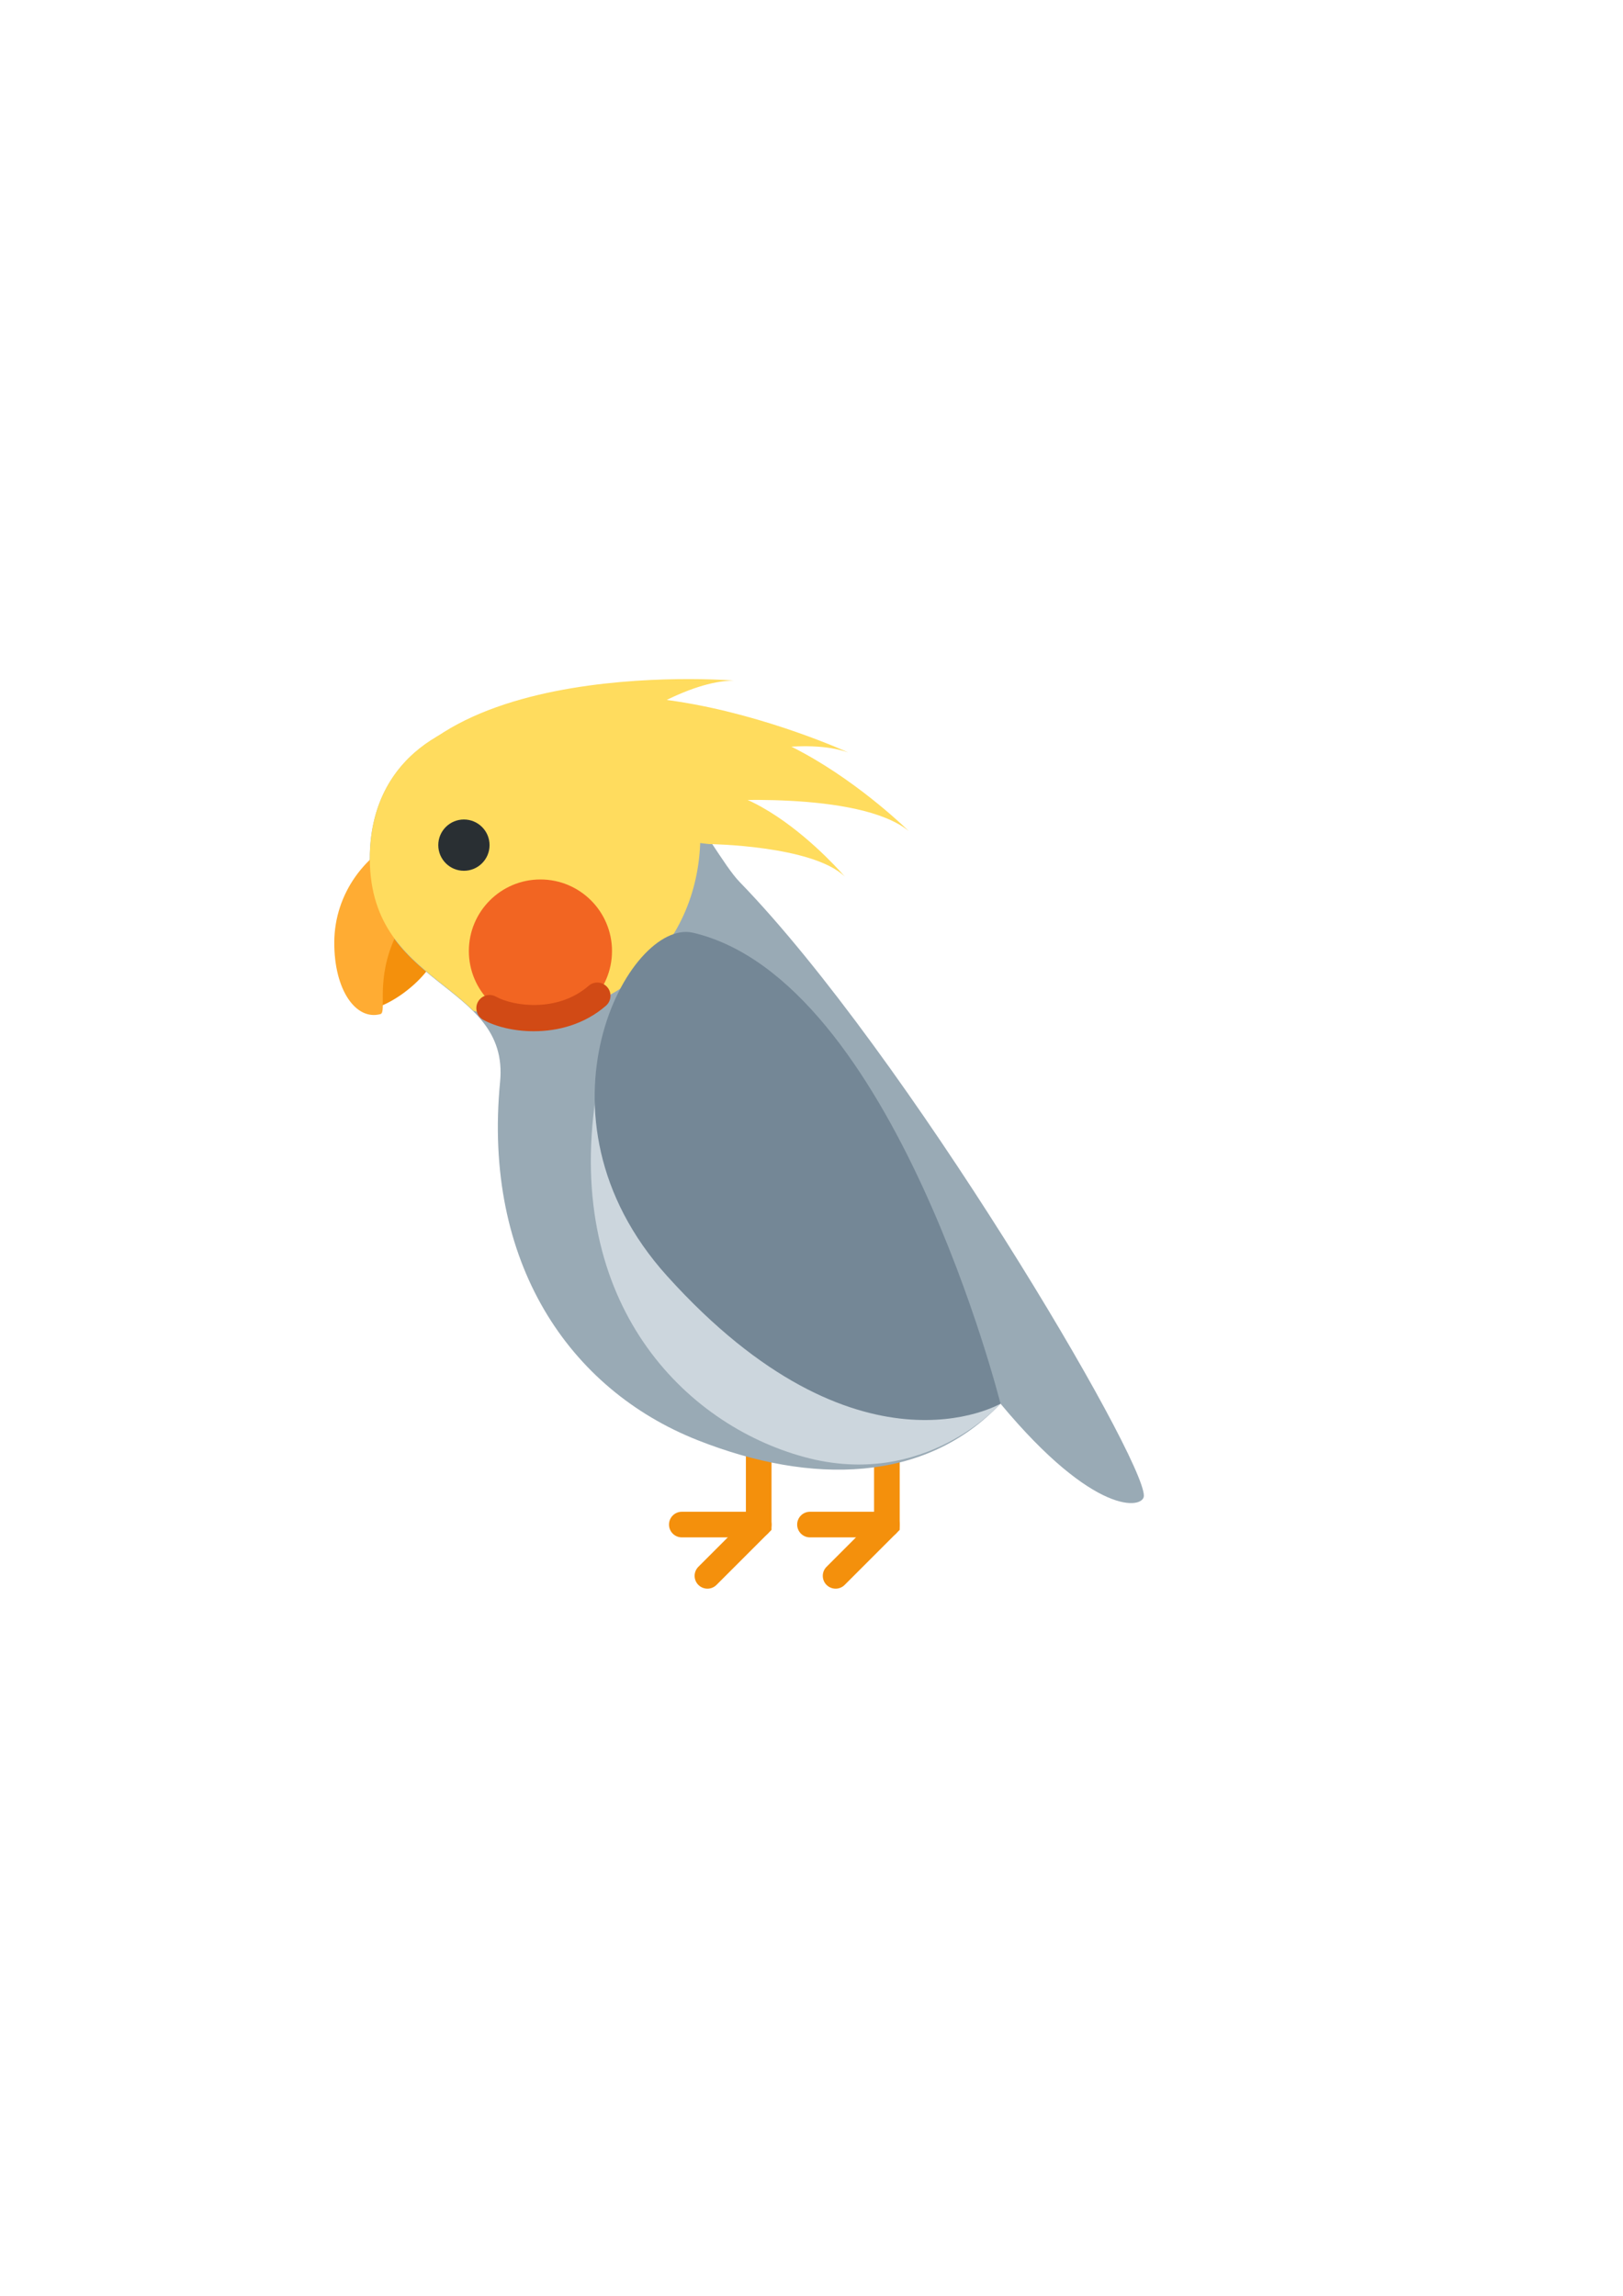<?xml version="1.0" encoding="UTF-8" standalone="no"?>
<svg
   xmlns:osb="http://www.openswatchbook.org/uri/2009/osb"
   xmlns:dc="http://purl.org/dc/elements/1.1/"
   xmlns:cc="http://creativecommons.org/ns#"
   xmlns:rdf="http://www.w3.org/1999/02/22-rdf-syntax-ns#"
   xmlns:svg="http://www.w3.org/2000/svg"
   xmlns="http://www.w3.org/2000/svg"
   xmlns:sodipodi="http://sodipodi.sourceforge.net/DTD/sodipodi-0.dtd"
   xmlns:inkscape="http://www.inkscape.org/namespaces/inkscape"
   sodipodi:docname="cockatiel.svg"
   inkscape:version="1.0 (4035a4fb49, 2020-05-01)"
   id="svg893"
   version="1.1"
   viewBox="0 0 210 297"
   height="297mm"
   width="210mm">
  <defs
     id="defs887">
    <linearGradient
       osb:paint="solid"
       id="linearGradient2155">
      <stop
         id="stop2153"
         offset="0"
         style="stop-color:#99aab5;stop-opacity:1;" />
    </linearGradient>
    <clipPath
       clipPathUnits="userSpaceOnUse"
       id="clipPath1538-0">
      <path
         style="stroke-width:3.317"
         id="path1540-7"
         d="m 156.694,175.382 c -0.046,1.655 -6.355,2.726 -18.547,-11.937 -9.708,10.249 -24.458,10.554 -39.208,4.716 C 82.358,161.597 71.134,145.196 73.396,121.806 74.663,108.691 56.056,109.909 56.544,92.29 56.912,79.039 68.196,73.931 77.685,74.194 c 15.722,0.435 22.62,17.556 26.707,21.761 21.539,22.183 52.438,74.528 52.302,79.427 z"
         fill="#77b255" />
    </clipPath>
    <clipPath
       clipPathUnits="userSpaceOnUse"
       id="clipPath1538-5">
      <path
         style="stroke-width:3.317"
         id="path1540-6"
         d="m 156.694,175.382 c -0.046,1.655 -6.355,2.726 -18.547,-11.937 -9.708,10.249 -24.458,10.554 -39.208,4.716 C 82.358,161.597 71.134,145.196 73.396,121.806 74.663,108.691 56.056,109.909 56.544,92.29 56.912,79.039 68.196,73.931 77.685,74.194 c 15.722,0.435 22.62,17.556 26.707,21.761 21.539,22.183 52.438,74.528 52.302,79.427 z"
         fill="#77b255" />
    </clipPath>
    <clipPath
       id="clipPath1627"
       clipPathUnits="userSpaceOnUse">
      <circle
         transform="translate(0.003,-0.003)"
         style="fill:#f9f9f9;fill-opacity:1;fill-rule:evenodd;stroke-width:0.302"
         id="circle1629"
         cx="77.775"
         cy="91.54"
         r="22.88"
         clip-path="url(#clipPath1538-5)" />
    </clipPath>
    <clipPath
       id="clipPath2097"
       clipPathUnits="userSpaceOnUse">
      <path
         style="fill:#66757f;fill-opacity:1;stroke-width:3.317"
         id="path2099"
         d="m 19.076,259.163 c -1.104,1.238 -6.613,-1.994 -6.449,-21.064 -14.031,1.616 -25.489,-7.627 -32.978,-21.577 -8.418,-15.683 -6.392,-35.463 10.443,-51.933 9.438,-9.235 -5.553,-20.258 6.2,-33.446 8.84,-9.917 20.753,-6.581 27.828,-0.284 11.721,10.434 5.929,27.987 6.332,33.835 2.115,30.838 -8.109,90.802 -11.377,94.469 z"
         fill="#77b255" />
    </clipPath>
  </defs>
  <sodipodi:namedview
     inkscape:window-maximized="0"
     inkscape:window-y="129"
     inkscape:window-x="565"
     inkscape:window-height="914"
     inkscape:window-width="1182"
     showguides="false"
     showgrid="false"
     inkscape:document-rotation="0"
     inkscape:current-layer="layer1"
     inkscape:document-units="mm"
     inkscape:cy="531.85456"
     inkscape:cx="330.02787"
     inkscape:zoom="0.7"
     inkscape:pageshadow="2"
     inkscape:pageopacity="0.0"
     borderopacity="1.0"
     bordercolor="#666666"
     pagecolor="#ffffff"
     id="base" />
  <g
     id="layer1"
     inkscape:groupmode="layer"
     inkscape:label="Layer 1">
    <g
       inkscape:export-ydpi="110.5214"
       inkscape:export-xdpi="110.5214"
       inkscape:export-filename="F:\My Art\SVG &amp; SALES\MOREmoji\SET 3\png\cockatiel.png"
       transform="translate(-10.583,6.426)"
       id="g4093">
      <path
         fill="#66757f"
         d="m 108.753,192.459 h -9.95 c -0.915,0 -1.658,-0.743 -1.658,-1.658 0,-0.915 0.743,-1.658 1.658,-1.658 h 9.95 c 0.915,0 1.658,0.743 1.658,1.658 0,0.915 -0.743,1.658 -1.658,1.658 z m 9.95,6.634 c -0.425,0 -0.849,-0.163 -1.174,-0.484 -0.647,-0.647 -0.647,-1.698 0,-2.345 l 6.149,-6.149 v -9.264 c 0,-0.915 0.743,-1.658 1.658,-1.658 0.915,0 1.658,0.743 1.658,1.658 v 10.637 l -7.118,7.118 c -0.325,0.325 -0.75,0.488 -1.174,0.488 z"
         id="path1458"
         style="fill:#f4900c;fill-opacity:1;stroke-width:3.317" />
      <path
         fill="#66757f"
         d="m 102.119,199.093 c -0.425,0 -0.849,-0.163 -1.174,-0.484 -0.647,-0.647 -0.647,-1.698 0,-2.345 l 6.149,-6.149 v -9.264 c 0,-0.915 0.743,-1.658 1.658,-1.658 0.915,0 1.658,0.743 1.658,1.658 v 10.637 l -7.118,7.118 c -0.325,0.325 -0.75,0.488 -1.174,0.488 z"
         id="path1456"
         style="fill:#f4900c;fill-opacity:1;stroke-width:3.317" />
      <path
         fill="#66757f"
         d="m 125.336,192.459 h -9.95 c -0.915,0 -1.658,-0.743 -1.658,-1.658 0,-0.915 0.743,-1.658 1.658,-1.658 h 9.95 c 0.915,0 1.658,0.743 1.658,1.658 0,0.915 -0.743,1.658 -1.658,1.658 z"
         id="path1460"
         style="fill:#f4900c;fill-opacity:1;stroke-width:3.317" />
      <path
         fill="#f4900c"
         d="m 57.289,123.986 c 1.947,1.041 8.784,-3.251 10.044,-7.621 1.26,-4.37 -2.352,-4.875 -6.639,-2.857 -4.287,2.018 -5.087,9.577 -3.405,10.477 z"
         id="path1462"
         style="stroke-width:2.304" />
      <path
         fill="#77b255"
         d="m 158.587,187.099 c -0.046,1.655 -6.355,2.726 -18.547,-11.937 -9.708,10.249 -24.458,10.554 -39.208,4.716 C 84.251,173.315 73.027,156.913 75.289,133.523 76.556,120.409 57.949,121.626 58.437,104.007 58.805,90.757 70.089,85.649 79.578,85.911 c 15.722,0.434 22.62,17.556 26.707,21.761 21.539,22.183 52.438,74.528 52.302,79.427 z"
         id="path1466"
         style="fill:#99aab5;fill-opacity:1;stroke-width:3.317"
         sodipodi:nodetypes="cccccccc" />
      <path
         fill="#ffac33"
         d="m 63.727,101.415 c -5.886,2.304 -9.855,7.782 -9.892,14.025 -0.037,6.218 2.808,10.189 5.976,9.323 0.866,-0.237 -0.698,-4.428 1.958,-10.07 1.313,-2.781 3.002,-3.11 3.859,-3.025 0.859,0.083 1.021,-11.396 -1.901,-10.254 z"
         id="path1464"
         style="stroke-width:2.304" />
      <path
         fill="#3b88c3"
         d="m 87.641,135.633 c 0,0 5.761,19.198 24.312,31.135 18.551,11.937 28.087,8.391 28.087,8.391 0,0 -9.748,11.154 -25.363,6.912 C 99.061,177.829 83.761,162.18 87.641,135.633 Z"
         id="path1470"
         style="fill:#ccd6dd;fill-opacity:1;stroke-width:3.317" />
      <path
         sodipodi:nodetypes="csccc"
         fill="#bf6952"
         d="m 105.501,81.614 c 0,0 -46.021,-3.776 -47.026,22.448 -0.4,10.432 16.611,-3.803 16.611,-3.803 0,0 18.957,-18.493 30.415,-18.645 z"
         id="path1867"
         style="fill:#ffdc5e;fill-opacity:1;stroke-width:5.183" />
      <path
         style="fill:#ffdc5e;fill-opacity:1;stroke-width:5.183"
         id="path1867-8"
         d="m 120.32,90.909 c 0,0 -41.954,-19.288 -51.868,5.011 -3.944,9.666 16.91,2.107 16.91,2.107 0,0 24.139,-10.894 34.958,-7.118 z"
         fill="#bf6952"
         sodipodi:nodetypes="csccc" />
      <path
         sodipodi:nodetypes="csccc"
         fill="#bf6952"
         d="m 128.167,101.084 c 0,0 -23.981,-23.724 -36.858,-9.52 -5.122,5.65 11.082,5.672 11.082,5.672 0,0 19.293,-1.447 25.776,3.848 z"
         id="path1867-8-3"
         style="fill:#ffdc5e;fill-opacity:1;stroke-width:3.786" />
      <path
         sodipodi:nodetypes="csccc"
         fill="#bf6952"
         d="m 119.896,106.981 c 0,0 -15.126,-17.83 -24.875,-8.8 -3.878,3.592 7.309,4.586 7.309,4.586 0,0 13.409,0.166 17.566,4.214 z"
         id="path1867-8-2"
         style="fill:#ffdc5e;fill-opacity:1;stroke-width:2.624" />
      <ellipse
         style="fill:#ffdc5e;fill-opacity:1;fill-rule:evenodd;stroke-width:0.349"
         id="path1499"
         cx="12.464"
         cy="137.38"
         clip-path="url(#clipPath2097)"
         rx="24.841"
         ry="28.195"
         transform="matrix(0.766,-0.643,0.646,0.763,-23.435,1.512)" />
      <circle
         style="fill:#f26522;fill-opacity:1;fill-rule:evenodd;stroke-width:0.35"
         id="path1556"
         cx="80.509"
         cy="116.606"
         r="9.26" />
      <path
         fill="#5c913b"
         d="m 79.644,126.983 c -2.62,0 -5.005,-0.627 -6.554,-1.493 -0.823,-0.461 -1.114,-1.502 -0.657,-2.325 0.464,-0.823 1.506,-1.114 2.325,-0.657 2.206,1.237 7.98,2.09 11.987,-1.403 0.706,-0.62 1.788,-0.547 2.408,0.166 0.62,0.71 0.544,1.791 -0.166,2.408 -2.773,2.418 -6.226,3.304 -9.343,3.304 z"
         id="path1476"
         style="fill:#d14a15;fill-opacity:1;stroke-width:3.317" />
      <circle
         fill="#292f33"
         cx="70.609"
         cy="102.906"
         r="3.317"
         id="circle1474"
         style="stroke-width:3.317" />
      <path
         fill="#5c913b"
         d="m 100.255,114.239 c -8.305,-1.95 -22.11,23.625 -3.347,44.418 24.664,27.334 43.131,16.504 43.131,16.504 0,0 -13.758,-54.813 -39.785,-60.923 z"
         id="path1472"
         style="fill:#748796;fill-opacity:1;stroke-width:3.317" />
    </g>
  </g>
</svg>
